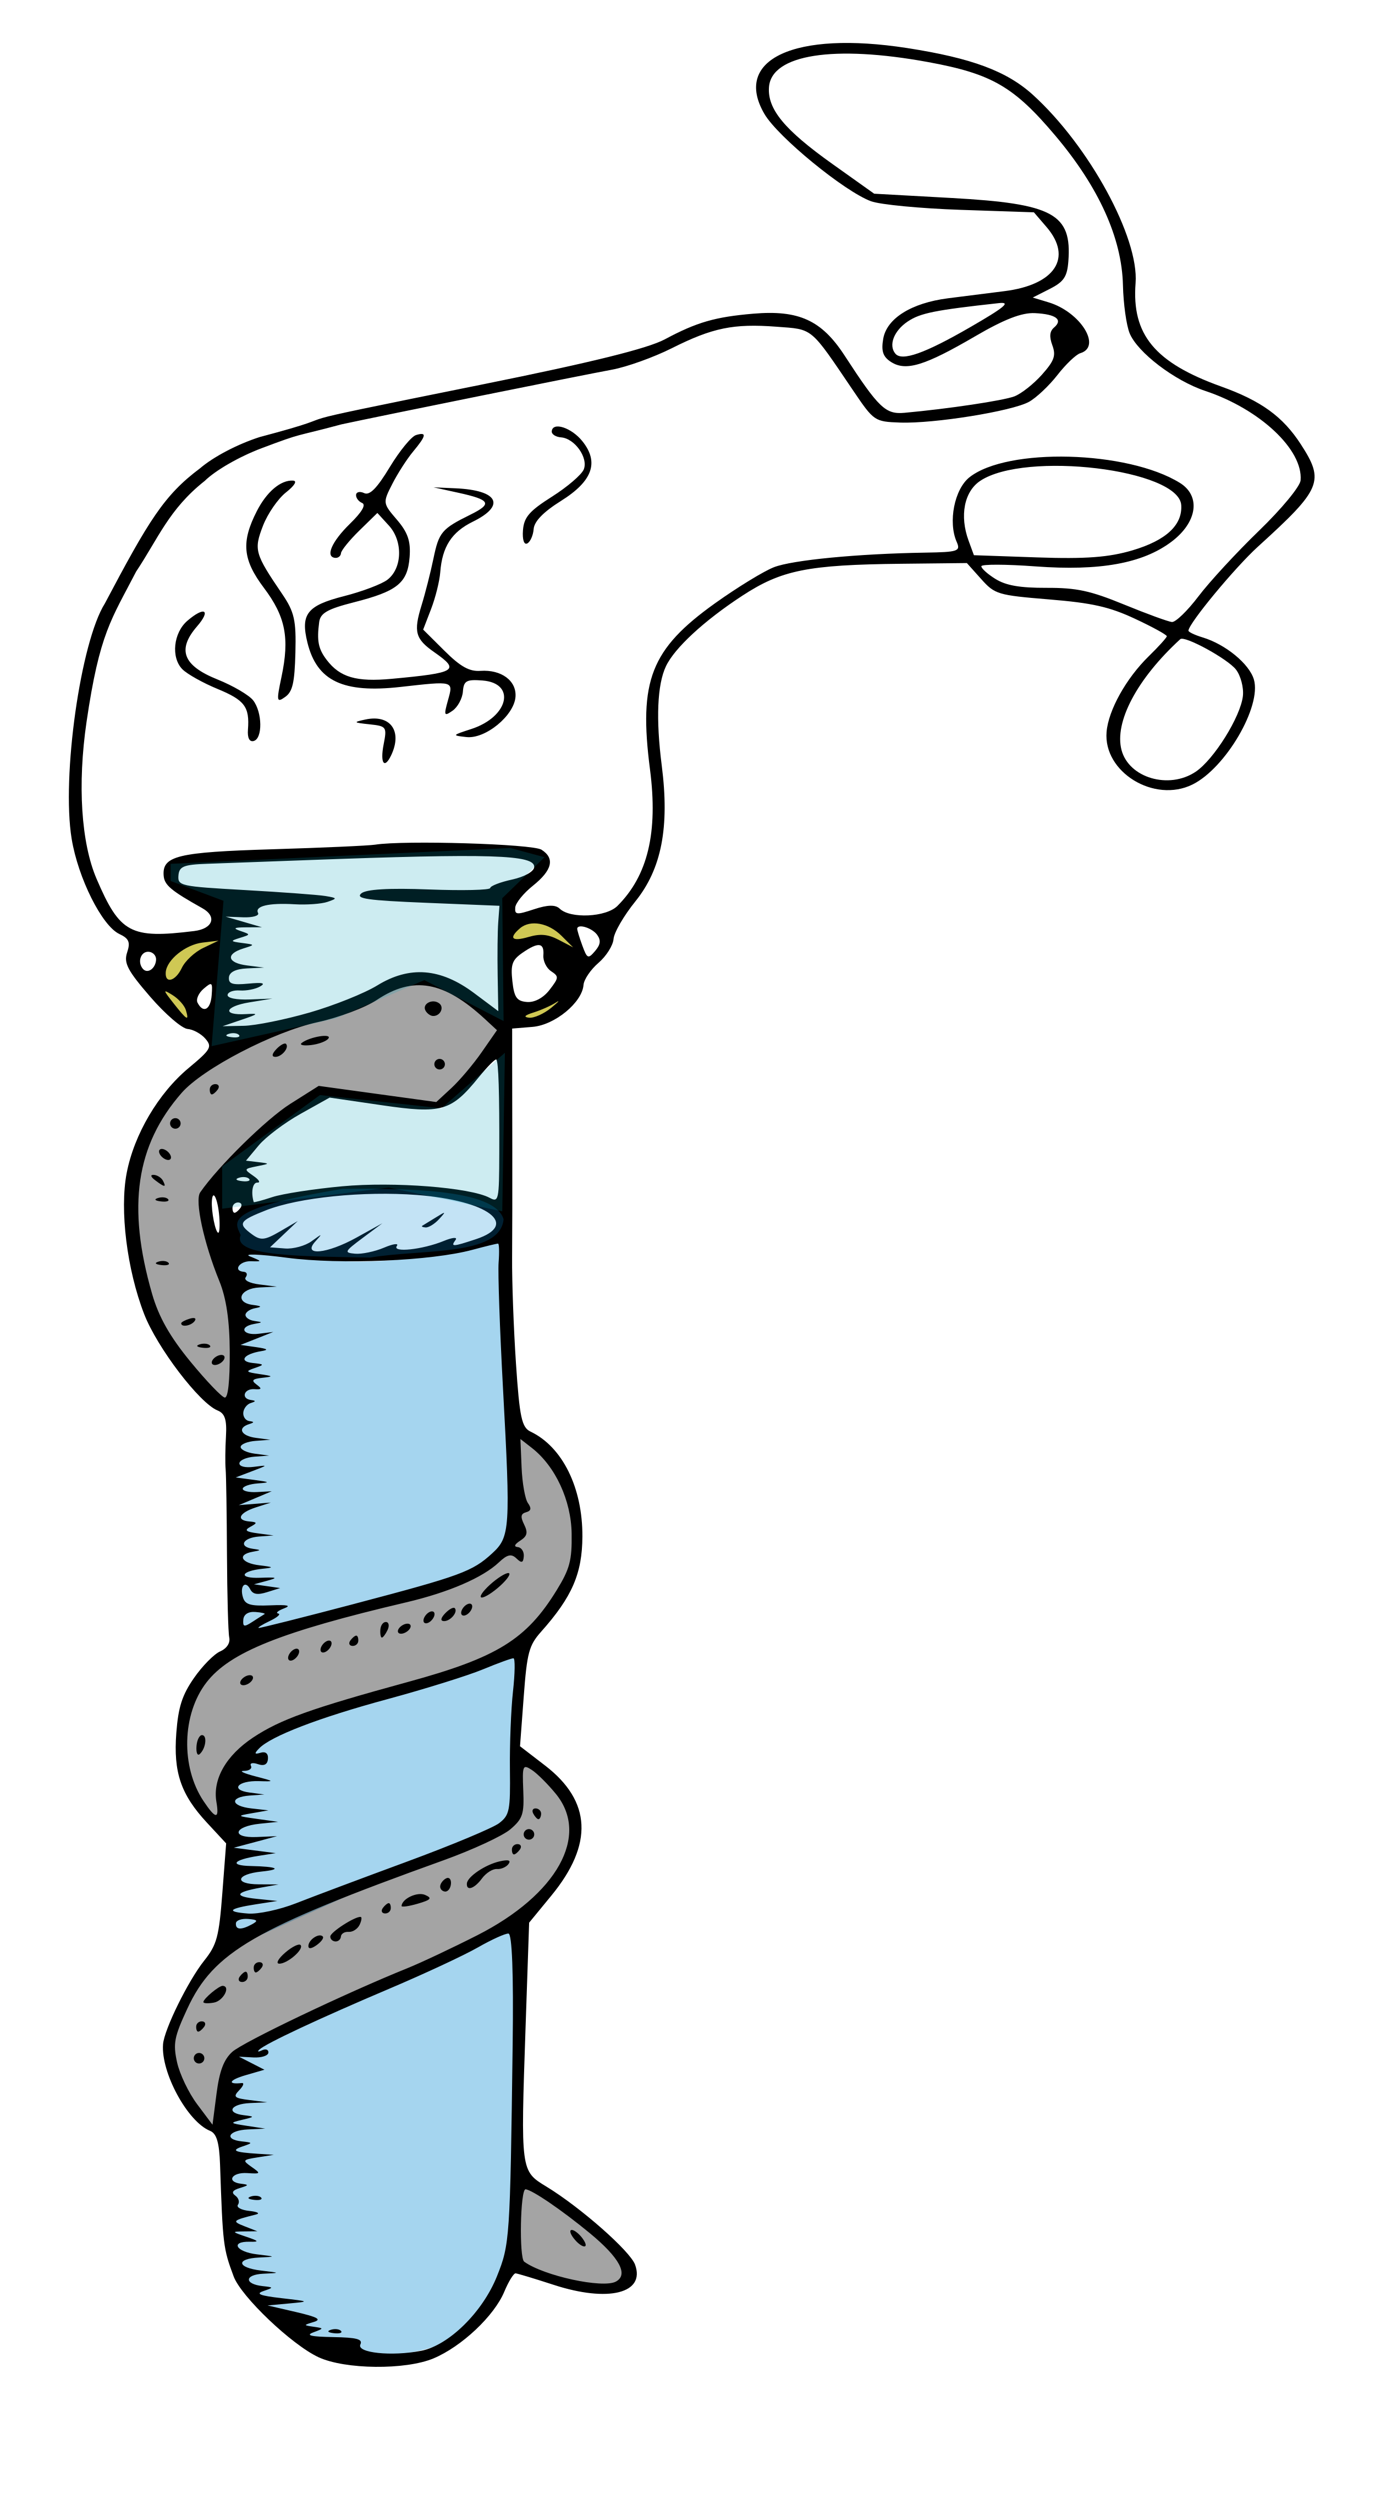 <?xml version="1.0" encoding="UTF-8" standalone="no"?>
<!-- Created with Inkscape (http://www.inkscape.org/) -->

<svg
   xmlns:dc="http://purl.org/dc/elements/1.1/"
   xmlns:cc="http://creativecommons.org/ns#"
   xmlns:rdf="http://www.w3.org/1999/02/22-rdf-syntax-ns#"
   xmlns:svg="http://www.w3.org/2000/svg"
   xmlns="http://www.w3.org/2000/svg"
   xmlns:sodipodi="http://sodipodi.sourceforge.net/DTD/sodipodi-0.dtd"
   xmlns:inkscape="http://www.inkscape.org/namespaces/inkscape"
   id="svg22662"
   version="1.1"
   inkscape:version="0.48.4 r9939"
   width="275"
   height="500"
   sodipodi:docname="Antitoxin.svg">
  <defs
     id="defs22666">
    <filter
       id="filter23344"
       y="-0.25"
       height="1.5"
       inkscape:menu-tooltip="Darkens the edge with an inner blur and adds a flexible glow"
       inkscape:menu="Shadows and Glows"
       inkscape:label="Dark and Glow"
       color-interpolation-filters="sRGB"
       x="-0.29"
       width="1.68">
      <feGaussianBlur
         id="feGaussianBlur23346"
         stdDeviation="5"
         result="result6" />
      <feComposite
         id="feComposite23348"
         in2="result6"
         result="result8"
         in="SourceGraphic"
         operator="atop" />
      <feComposite
         id="feComposite23350"
         in2="SourceAlpha"
         result="result9"
         operator="over"
         in="result8" />
      <feColorMatrix
         id="feColorMatrix23352"
         values="1 0 0 0 0 0 1 0 0 0 0 0 1 0 0 0 0 0 1 0 "
         result="result10" />
      <feBlend
         id="feBlend23354"
         in2="result6"
         in="result10"
         mode="normal" />
    </filter>
    <filter
       id="filter23356"
       y="-0.25"
       height="1.5"
       inkscape:menu-tooltip="Darkens the edge with an inner blur and adds a flexible glow"
       inkscape:menu="Shadows and Glows"
       inkscape:label="Dark and Glow"
       color-interpolation-filters="sRGB"
       x="-0.46"
       width="1.77">
      <feGaussianBlur
         id="feGaussianBlur23358"
         stdDeviation="5"
         result="result6" />
      <feComposite
         id="feComposite23360"
         in2="result6"
         result="result8"
         in="SourceGraphic"
         operator="atop" />
      <feComposite
         id="feComposite23362"
         in2="SourceAlpha"
         result="result9"
         operator="over"
         in="result8" />
      <feColorMatrix
         id="feColorMatrix23364"
         values="1 0 0 0 0 0 1 0 0 0 0 0 1 0 0 0 0 0 1 0 "
         result="result10" />
      <feBlend
         id="feBlend23366"
         in2="result6"
         in="result10"
         mode="normal" />
    </filter>
    <filter
       id="filter23368"
       y="-0.26"
       height="1.51"
       inkscape:menu-tooltip="Darkens the edge with an inner blur and adds a flexible glow"
       inkscape:menu="Shadows and Glows"
       inkscape:label="Dark and Glow"
       color-interpolation-filters="sRGB"
       width="2.07"
       x="-0.49">
      <feGaussianBlur
         id="feGaussianBlur23370"
         stdDeviation="17.439"
         result="result6" />
      <feComposite
         id="feComposite23372"
         in2="result6"
         result="result8"
         in="SourceGraphic"
         operator="atop" />
      <feComposite
         id="feComposite23374"
         in2="SourceAlpha"
         result="result9"
         operator="over"
         in="result8" />
      <feColorMatrix
         id="feColorMatrix23376"
         values="1 0 0 0 0 0 1 0 0 0 0 0 1 0 0 0 0 0 1 0 "
         result="result10" />
      <feBlend
         id="feBlend23378"
         in2="result6"
         in="result10"
         mode="normal" />
    </filter>
  </defs>
  <sodipodi:namedview
     pagecolor="#ffffff"
     bordercolor="#666666"
     borderopacity="1"
     objecttolerance="10"
     gridtolerance="10"
     guidetolerance="10"
     inkscape:pageopacity="0"
     inkscape:pageshadow="2"
     inkscape:window-width="1199"
     inkscape:window-height="724"
     id="namedview22664"
     showgrid="false"
     inkscape:zoom="0.7071068"
     inkscape:cx="67.963203"
     inkscape:cy="264.05393"
     inkscape:window-x="1"
     inkscape:window-y="22"
     inkscape:window-maximized="0"
     inkscape:current-layer="svg22662"
     showguides="true"
     inkscape:guide-bbox="true" />
  <path
     style="fill:#b9af05;fill-opacity:0.683;stroke:none"
     d="m 32.278,193.358 6.078,-5.549 5.813,-0.793 0,4.756 -6.606,2.907 1.057,5.549 1.057,5.285 -4.492,-2.114 -3.964,-4.228 z"
     id="path23388"
     inkscape:connector-curvature="0" />
  <path
     style="fill:#b9af05;fill-opacity:0.683;stroke:none"
     d="m 103.361,202.871 9.513,-5.021 -0.529,4.492 -6.606,2.378 z"
     id="path23386"
     inkscape:connector-curvature="0" />
  <path
     style="fill:#b9af05;fill-opacity:0.683;stroke:none"
     d="m 101.776,189.394 0,-4.492 9.513,-2.643 4.492,6.342 -1.321,3.435 -6.342,-3.171 z"
     id="path23384"
     inkscape:connector-curvature="0" />
  <path
     style="fill:#038ad2;fill-opacity:0.356;stroke:none;filter:url(#filter23344)"
     d="m 52,346.75 c 16.905,-6.565 49.455,-11.326 50.25,-19.75 4.167,-19.417 0,-38.833 0,-58.25 -17.583,7.674 -35.167,6.961 -52.75,2 z"
     id="path23194"
     inkscape:connector-curvature="0"
     sodipodi:nodetypes="ccccc"
     transform="matrix(1.057,0,0,1.057,-6.831,-37.86)" />
  <path
     style="fill:#038ad2;fill-opacity:0.356;stroke:none;filter:url(#filter23356)"
     d="m 49,405 1,-35.25 c 11.656,-12.786 36.718,-14.402 55.5,-21.25 l -1.75,31.75 z"
     id="path23192"
     inkscape:connector-curvature="0"
     sodipodi:nodetypes="ccccc"
     transform="matrix(1.057,0,0,1.057,-6.831,-37.86)" />
  <path
     style="fill:#038ad2;fill-opacity:0.356;stroke:none;filter:url(#filter23368)"
     d="m 48.75,431 2,-6.75 53,-24.5 1.5,15.5 -1.5,46.5 c -4.921,7.836 -2.301,18.027 -26,20 -9.046,-3.161 -17.837,0.086 -27.5,-18.5 z"
     id="path23190"
     inkscape:connector-curvature="0"
     sodipodi:nodetypes="cccccccc"
     transform="matrix(1.057,0,0,1.057,-6.831,-37.86)" />
  <path
     style="fill:#000000"
     d="m 63.708,471.399 c -5.346,-2.481 -15.475,-12.123 -16.978,-16.162 -2.087,-5.609 -2.17,-6.289 -2.718,-22.323 -0.152,-4.447 -0.685,-6.255 -2.001,-6.787 -4.498,-1.817 -9.838,-11.648 -9.403,-17.313 0.227,-2.954 5.014,-12.689 8.219,-16.71 2.555,-3.207 2.967,-4.74 3.642,-13.539 l 0.761,-9.923 -3.851,-4.153 c -5.213,-5.622 -6.721,-10.053 -6.114,-17.966 0.396,-5.159 1.164,-7.547 3.523,-10.946 1.659,-2.391 4.013,-4.786 5.23,-5.322 1.343,-0.592 2.062,-1.689 1.829,-2.795 -0.211,-1.001 -0.416,-8.501 -0.455,-16.667 -0.039,-8.166 -0.159,-15.808 -0.266,-16.982 -0.107,-1.174 -0.078,-4.122 0.065,-6.549 0.197,-3.35 -0.206,-4.602 -1.672,-5.194 -3.626,-1.464 -12.105,-12.597 -14.692,-19.289 -3.44,-8.899 -4.913,-20.782 -3.493,-28.182 1.483,-7.727 6.341,-15.972 12.372,-20.996 4.474,-3.727 4.772,-4.248 3.37,-5.882 -0.846,-0.986 -2.452,-1.864 -3.57,-1.949 -1.118,-0.086 -4.484,-2.992 -7.481,-6.459 -4.525,-5.234 -5.304,-6.735 -4.597,-8.85 0.681,-2.037 0.367,-2.776 -1.568,-3.686 -3.468,-1.632 -8.246,-11.18 -9.534,-19.051 -2.028,-12.4 1.794,-39.355 6.644,-47.041 8.765,-16.572 11.822,-21.641 19.045,-27.036 2.686,-2.303 7.457,-4.804 11.907,-6.241 21.991,-5.813 -3.432,-0.849 44.845,-10.585 21.606,-4.361 32.759,-7.122 36.201,-8.964 6.378,-3.413 10.03,-4.472 17.662,-5.123 9.136,-0.78 13.684,1.299 18.278,8.356 6.854,10.529 8.194,11.809 11.996,11.463 8.759,-0.798 19.724,-2.438 21.969,-3.286 1.361,-0.514 3.833,-2.459 5.494,-4.321 2.488,-2.791 2.858,-3.824 2.105,-5.88 -0.646,-1.765 -0.546,-2.81 0.342,-3.571 1.838,-1.576 0.373,-2.672 -3.84,-2.875 -2.629,-0.127 -6.103,1.221 -11.96,4.639 -10.072,5.879 -13.831,7.028 -16.795,5.137 -1.628,-1.039 -2.011,-2.176 -1.572,-4.67 0.714,-4.057 5.624,-7.127 12.911,-8.07 2.776,-0.359 7.859,-1.002 11.297,-1.428 10.14,-1.257 13.723,-6.68 8.464,-12.813 L 206.779,42.459 192.134,41.964 C 184.079,41.691 176.005,40.917 174.193,40.243 168.861,38.262 155.573,27.38 152.893,22.8 146.49,11.858 158.908,6.117 181.426,9.609 c 12.939,2.007 19.952,4.621 25.192,9.39 11.223,10.215 21.196,28.514 20.498,37.612 -0.792,10.327 3.84,15.917 17.152,20.695 7.973,2.862 12.312,6.012 15.893,11.537 4.792,7.393 4.151,8.926 -8.543,20.448 -4.608,4.183 -13.814,15.296 -13.931,16.818 -0.021,0.272 1.263,0.886 2.853,1.365 4.56,1.375 9.314,5.279 10.237,8.408 1.583,5.369 -5.661,17.749 -12.294,21.011 -7.646,3.76 -17.84,-2.486 -17.168,-10.519 0.364,-4.346 3.91,-10.715 8.418,-15.119 1.974,-1.928 3.606,-3.735 3.628,-4.016 0.021,-0.281 -2.839,-1.853 -6.358,-3.495 -5.13,-2.394 -8.526,-3.16 -17.153,-3.87 -10.315,-0.848 -10.874,-1.015 -13.617,-4.08 l -2.861,-3.195 -13.113,0.144 c -18.755,0.206 -23.942,1.251 -31.831,6.412 -7.622,4.986 -13.53,10.45 -15.248,14.101 -1.733,3.682 -2.02,10.548 -0.831,19.836 1.583,12.362 -0.036,20.684 -5.289,27.184 -2.295,2.84 -4.254,6.217 -4.352,7.506 -0.099,1.288 -1.456,3.437 -3.016,4.775 -1.56,1.338 -2.905,3.323 -2.989,4.412 -0.269,3.512 -5.75,8.021 -10.192,8.386 l -4.08,0.335 -3.5e-4,5.444 c -2.1e-4,2.994 0.013,11.408 0.029,18.698 0.016,7.289 -9.6e-4,17.068 -0.04,21.729 -0.038,4.662 0.31,14.162 0.775,21.113 0.72,10.772 1.151,12.783 2.918,13.623 6.368,3.027 10.417,11.224 10.367,20.987 -0.038,7.406 -2.058,12.06 -8.261,19.03 -2.427,2.727 -2.816,4.181 -3.474,12.985 l -0.741,9.914 5.016,3.859 c 9.273,7.133 9.687,15.741 1.25,26.013 l -4.442,5.409 -0.719,21.069 c -0.978,28.631 -0.985,28.576 4.151,31.7 6.805,4.14 16.753,12.892 17.751,15.616 2.104,5.746 -5.343,7.601 -16.258,4.049 -3.808,-1.239 -7.243,-2.276 -7.633,-2.305 -0.39,-0.029 -1.409,1.627 -2.265,3.678 -2.021,4.843 -8.527,10.97 -14.156,13.331 -5.604,2.351 -17.685,2.229 -22.988,-0.232 z m 20.527,-1.284 c 5.533,-1.089 12.284,-7.729 15.16,-14.912 2.559,-6.388 2.625,-7.372 3.139,-46.473 0.185,-14.048 -0.118,-22.005 -0.84,-22.057 -0.621,-0.045 -3.374,1.203 -6.118,2.773 -2.744,1.57 -10.66,5.261 -17.591,8.201 -14.073,5.971 -24.825,11.005 -26.117,12.228 -0.47,0.445 -0.236,0.514 0.52,0.152 0.757,-0.361 1.337,-0.155 1.29,0.459 -0.047,0.614 -1.392,1.046 -2.989,0.961 l -2.903,-0.155 2.55,1.306 2.55,1.306 -3.795,1.101 c -3.276,0.95 -3.721,1.896 -0.735,1.562 0.541,-0.06 0.314,0.581 -0.504,1.426 -1.293,1.335 -1.024,1.594 2.054,1.977 l 3.541,0.441 -3.458,0.162 c -3.918,0.184 -4.845,1.987 -1.246,2.424 2.267,0.275 2.254,0.313 -0.336,0.929 -2.525,0.6 -2.462,0.678 0.968,1.198 l 3.668,0.557 -3.458,0.162 c -3.913,0.184 -4.857,2.002 -1.244,2.393 2.257,0.244 2.266,0.29 0.188,1 -2.408,0.823 -1.675,1.177 3.067,1.479 l 3.165,0.202 -3.219,0.51 c -3.045,0.483 -3.11,0.587 -1.208,1.924 1.889,1.327 1.835,1.402 -0.889,1.223 -3.13,-0.205 -4.267,1.776 -1.224,2.133 1.603,0.188 1.57,0.298 -0.26,0.857 -1.465,0.448 -1.735,0.907 -0.894,1.52 0.663,0.483 0.898,1.299 0.523,1.813 -0.375,0.514 0.648,1.074 2.272,1.245 1.625,0.171 2.224,0.493 1.333,0.716 -4.717,1.181 -4.873,1.341 -2.3,2.346 l 2.573,1.006 -2.652,0.028 c -2.514,0.026 -2.491,0.082 0.448,1.075 2.506,0.846 2.644,1.036 0.719,0.99 -3.984,-0.096 -2.814,2.018 1.397,2.522 3.878,0.464 3.886,0.474 0.481,0.634 -4.736,0.222 -4.507,2.029 0.33,2.608 3.907,0.468 3.91,0.473 0.461,0.634 -3.774,0.176 -3.856,2.069 -0.107,2.478 2.221,0.242 2.225,0.278 0.126,0.995 -1.615,0.552 -0.684,0.917 3.602,1.412 5.699,0.659 5.72,0.674 1.509,1.063 l -4.271,0.395 5.701,1.323 c 4.295,0.997 5.173,1.484 3.559,1.976 -2.12,0.646 -2.121,0.656 -0.046,0.963 2.096,0.31 2.096,0.31 -0.087,1.134 -1.563,0.59 -0.44,0.855 3.951,0.932 4.786,0.085 5.992,0.409 5.486,1.475 -0.8,1.686 6.281,2.423 12.16,1.266 z m -18.043,-4.206 c 0.784,-0.246 1.69,-0.139 2.014,0.238 0.323,0.377 -0.318,0.578 -1.426,0.447 -1.224,-0.145 -1.454,-0.414 -0.588,-0.686 z M 50.216,439.242 c 0.784,-0.246 1.69,-0.139 2.014,0.238 0.323,0.377 -0.318,0.578 -1.426,0.447 -1.224,-0.145 -1.454,-0.414 -0.588,-0.686 z m 72.948,17.036 c 2.586,-1.374 0.763,-4.767 -5.207,-9.695 -5.544,-4.575 -11.538,-8.668 -12.841,-8.767 -1.055,-0.081 -1.32,13.715 -0.278,14.475 3.871,2.823 15.68,5.393 18.326,3.987 z m -8.494,-8.759 c -0.682,-0.905 -0.806,-1.612 -0.274,-1.571 0.532,0.041 1.502,0.831 2.157,1.756 1.534,2.166 -0.241,1.992 -1.883,-0.185 z M 46.445,410.338 c 2.114,-1.93 22.641,-11.737 35.032,-16.736 2.708,-1.092 8.993,-4.055 13.969,-6.583 15.968,-8.115 22.541,-19.922 15.737,-28.266 -1.599,-1.961 -3.772,-4.123 -4.829,-4.805 -1.804,-1.164 -1.909,-0.911 -1.701,4.117 0.196,4.731 -0.105,5.637 -2.571,7.752 -1.536,1.317 -7.567,4.113 -13.403,6.212 -37.872,13.626 -45.941,18.299 -51.21,29.654 -2.633,5.675 -2.88,6.96 -2.061,10.72 0.512,2.35 2.318,6.124 4.013,8.388 l 3.082,4.115 0.803,-6.217 c 0.582,-4.509 1.444,-6.803 3.14,-8.351 z m -7.687,1.187 c 0.044,-0.58 0.555,-1.018 1.135,-0.973 0.58,0.044 1.018,0.555 0.973,1.135 -0.044,0.58 -0.555,1.018 -1.135,0.973 -0.58,-0.044 -1.018,-0.555 -0.973,-1.135 z m 0.485,-6.323 c 0.044,-0.58 0.583,-1.015 1.197,-0.968 0.614,0.047 0.787,0.537 0.384,1.09 -0.403,0.552 -0.941,0.988 -1.197,0.968 -0.256,-0.02 -0.428,-0.51 -0.384,-1.09 z m 1.431,-4.836 c 0.054,-0.708 3.155,-3.293 3.883,-3.238 1.626,0.125 0.1,3.013 -1.771,3.352 -1.183,0.214 -2.133,0.163 -2.111,-0.114 z m 7.282,-5.097 c 0.403,-0.552 0.941,-0.988 1.197,-0.968 0.256,0.02 0.428,0.51 0.384,1.09 -0.044,0.58 -0.583,1.015 -1.197,0.968 -0.614,-0.047 -0.787,-0.537 -0.384,-1.09 z m 2.796,-1.906 c 0.044,-0.58 0.583,-1.015 1.197,-0.968 0.614,0.047 0.787,0.537 0.384,1.09 -0.403,0.552 -0.941,0.988 -1.197,0.968 -0.256,-0.02 -0.428,-0.51 -0.384,-1.09 z m 6.318,-2.902 c 1.37,-1.174 2.742,-1.842 3.05,-1.482 0.728,0.849 -2.751,3.832 -4.327,3.711 -0.667,-0.051 -0.092,-1.054 1.277,-2.228 z m 4.61,-1.368 c 0.098,-1.274 2.211,-2.605 2.886,-1.818 0.245,0.286 -0.324,1.064 -1.263,1.729 -1.065,0.754 -1.676,0.788 -1.623,0.089 z m 4.383,-1.855 c 0.067,-0.876 4.902,-3.986 6.059,-3.898 0.292,0.022 0.203,0.731 -0.197,1.575 -0.4,0.844 -1.389,1.484 -2.196,1.422 -0.807,-0.062 -1.504,0.362 -1.549,0.941 -0.044,0.58 -0.555,1.018 -1.135,0.973 -0.58,-0.044 -1.022,-0.501 -0.982,-1.014 z m 10.506,-5.677 c 0.403,-0.552 0.941,-0.988 1.197,-0.968 0.256,0.02 0.428,0.51 0.384,1.09 -0.044,0.58 -0.583,1.015 -1.197,0.968 -0.614,-0.047 -0.787,-0.537 -0.384,-1.09 z m 3.742,-0.411 c 0.113,-1.467 3.158,-2.884 4.723,-2.196 1.456,0.64 1.175,0.971 -1.482,1.748 -1.804,0.527 -3.262,0.729 -3.24,0.448 z m 7.724,-3.948 c 0.042,-0.545 0.573,-1.248 1.18,-1.562 0.607,-0.314 1.047,0.169 0.978,1.073 -0.069,0.904 -0.6,1.607 -1.18,1.562 -0.58,-0.044 -1.02,-0.527 -0.978,-1.073 z m 5.343,-0.549 c 0.104,-1.359 3.699,-3.778 6.567,-4.419 1.756,-0.393 2.307,-0.223 1.751,0.539 -0.446,0.611 -1.49,1.059 -2.32,0.996 -0.83,-0.064 -2.175,0.787 -2.988,1.891 -1.512,2.054 -3.133,2.588 -3.01,0.993 z m 9.01,-6.894 c 0.044,-0.58 0.583,-1.015 1.197,-0.968 0.614,0.047 0.787,0.537 0.384,1.09 -0.403,0.552 -0.941,0.988 -1.197,0.968 -0.256,-0.02 -0.428,-0.51 -0.384,-1.09 z m 2.35,-3 c 0.044,-0.58 0.555,-1.018 1.135,-0.973 0.58,0.044 1.018,0.555 0.973,1.135 -0.044,0.58 -0.555,1.018 -1.135,0.973 -0.58,-0.044 -1.018,-0.555 -0.973,-1.135 z m 1.904,-4.094 c -0.314,-0.607 -0.068,-1.065 0.546,-1.018 0.614,0.047 1.08,0.56 1.035,1.139 -0.044,0.58 -0.29,1.038 -0.546,1.018 -0.256,-0.02 -0.721,-0.532 -1.035,-1.139 z m -56.297,22.185 c 1.342,-0.728 1.206,-0.938 -0.711,-1.098 -1.304,-0.108 -2.406,0.276 -2.451,0.856 -0.101,1.32 1.017,1.406 3.162,0.242 z m 8.872,-4.237 c 3.269,-1.288 13.239,-5.029 22.156,-8.314 8.917,-3.285 17.228,-6.755 18.468,-7.712 2.063,-1.591 2.246,-2.51 2.144,-10.759 -0.061,-4.961 0.215,-11.976 0.614,-15.589 0.399,-3.614 0.442,-6.592 0.095,-6.618 -0.347,-0.026 -3.098,0.973 -6.114,2.222 -3.016,1.248 -11.604,3.927 -19.084,5.951 -13.7,3.708 -23.291,7.39 -25.681,9.859 -1.004,1.037 -0.935,1.23 0.306,0.86 1.003,-0.299 1.551,0.158 1.469,1.226 -0.087,1.133 -0.765,1.484 -2.025,1.049 -1.042,-0.36 -1.662,-0.204 -1.378,0.347 0.285,0.551 -0.346,1.002 -1.401,1.004 -1.055,0.002 -0.047,0.488 2.24,1.081 3.924,1.017 3.968,1.072 0.783,0.97 -4.283,-0.138 -5.859,1.766 -1.891,2.284 l 2.948,0.385 -2.932,0.217 c -4.058,0.3 -3.825,2.1 0.333,2.572 l 3.416,0.387 -3.223,0.562 c -3.16,0.551 -3.141,0.574 0.972,1.149 l 4.195,0.587 -3.655,0.375 c -5.274,0.541 -5.823,2.885 -0.623,2.662 l 4.059,-0.174 -4.329,1.157 -4.329,1.157 4.199,0.542 4.199,0.542 -3.542,0.557 c -5.009,0.788 -5.813,1.924 -1.426,2.017 5.313,0.112 6.38,0.668 2.12,1.106 -5.112,0.525 -5.554,2.529 -0.563,2.557 l 3.992,0.022 -3.547,0.63 c -5.196,0.923 -5.507,1.771 -0.826,2.251 l 4.12,0.422 -4.228,0.655 c -5.574,0.863 -6.15,1.517 -1.641,1.862 2.017,0.155 6.342,-0.772 9.611,-2.06 z M 43.282,360.35 c -0.778,-4.552 1.934,-9.298 7.376,-12.904 5.412,-3.587 11.524,-5.777 30.971,-11.099 17.803,-4.872 23.625,-8.465 29.699,-18.327 2.625,-4.263 3.076,-5.959 3.002,-11.306 -0.092,-6.664 -3.255,-13.487 -7.949,-17.15 l -2.299,-1.794 0.235,5.678 c 0.129,3.123 0.698,6.332 1.264,7.131 0.749,1.058 0.648,1.56 -0.37,1.843 -1.063,0.296 -1.156,0.885 -0.385,2.454 0.795,1.617 0.626,2.315 -0.777,3.223 -1.171,0.758 -1.336,1.206 -0.477,1.294 0.723,0.074 1.256,0.904 1.184,1.844 -0.101,1.315 -0.439,1.412 -1.462,0.422 -1.017,-0.985 -1.842,-0.803 -3.503,0.771 -3.234,3.066 -10.043,6.005 -18.533,8.001 -25.111,5.903 -35.288,9.982 -39.962,16.017 -4.909,6.338 -5.169,16.897 -0.584,23.746 2.436,3.638 3.172,3.683 2.569,0.157 z m -3.983,-11.153 c 0.096,-1.256 0.607,-2.25 1.136,-2.21 1.071,0.082 0.705,2.765 -0.522,3.816 -0.434,0.372 -0.711,-0.351 -0.614,-1.607 z m 8.969,-13.27 c 0.403,-0.552 1.206,-0.968 1.786,-0.923 0.58,0.044 0.724,0.533 0.322,1.085 -0.403,0.552 -1.206,0.968 -1.786,0.923 -0.58,-0.044 -0.724,-0.533 -0.322,-1.085 z m 9.353,-4.458 c 0.044,-0.58 0.578,-1.311 1.185,-1.624 0.607,-0.314 1.067,-0.096 1.023,0.483 -0.044,0.58 -0.578,1.311 -1.185,1.624 -0.607,0.314 -1.067,0.096 -1.023,-0.483 z m 6.485,-1.623 c 0.044,-0.58 0.578,-1.311 1.185,-1.624 0.607,-0.314 1.067,-0.096 1.023,0.483 -0.044,0.58 -0.578,1.311 -1.185,1.624 -0.607,0.314 -1.067,0.096 -1.023,-0.483 z m 5.968,-1.788 c 0.403,-0.552 0.941,-0.988 1.197,-0.968 0.256,0.02 0.428,0.51 0.384,1.09 -0.044,0.58 -0.583,1.015 -1.197,0.968 -0.614,-0.047 -0.787,-0.537 -0.384,-1.09 z m 5.999,-2.19 c 0.067,-0.869 0.581,-1.546 1.142,-1.503 0.561,0.043 0.693,0.769 0.293,1.613 -0.4,0.844 -0.914,1.52 -1.142,1.503 -0.228,-0.017 -0.36,-0.743 -0.293,-1.613 z m 3.729,-0.244 c 0.403,-0.552 1.206,-0.968 1.786,-0.923 0.58,0.044 0.724,0.533 0.322,1.085 -0.403,0.552 -1.206,0.968 -1.786,0.923 -0.58,-0.044 -0.724,-0.533 -0.322,-1.085 z m 4.895,-1.62 c 0.044,-0.58 0.578,-1.311 1.185,-1.624 0.607,-0.314 1.067,-0.096 1.023,0.483 -0.044,0.58 -0.578,1.311 -1.185,1.624 -0.607,0.314 -1.067,0.096 -1.023,-0.483 z m 4.369,-1.406 c 0.801,-0.827 1.657,-1.27 1.902,-0.985 0.675,0.787 -0.964,2.672 -2.237,2.575 -0.699,-0.054 -0.573,-0.652 0.336,-1.59 z m 3.169,-0.136 c 0.044,-0.58 0.578,-1.311 1.185,-1.624 0.607,-0.314 1.067,-0.096 1.023,0.483 -0.044,0.58 -0.578,1.311 -1.185,1.624 -0.607,0.314 -1.067,0.096 -1.023,-0.483 z m 5.724,-5.517 c 1.473,-1.345 3.152,-2.409 3.731,-2.364 0.58,0.044 -0.151,1.181 -1.623,2.526 -1.473,1.345 -3.152,2.409 -3.731,2.364 -0.58,-0.044 0.151,-1.181 1.623,-2.526 z m -45.062,5.855 c 0.254,-0.145 -0.566,-0.343 -1.821,-0.44 -1.404,-0.108 -2.334,0.484 -2.415,1.535 -0.112,1.464 0.15,1.527 1.821,0.44 1.074,-0.699 2.161,-1.389 2.415,-1.535 z m 18.072,-2.086 c 21.184,-5.583 23.507,-6.435 27.474,-10.077 3.575,-3.282 3.683,-4.928 2.162,-32.916 -0.643,-11.823 -1.039,-23.183 -0.881,-25.245 0.158,-2.062 0.11,-3.763 -0.107,-3.78 -0.217,-0.017 -2.521,0.541 -5.119,1.24 -8.286,2.228 -26.345,3.001 -37.105,1.589 -5.576,-0.732 -8.838,-0.85 -7.4,-0.268 2.465,0.997 2.473,1.037 0.191,0.963 -2.308,-0.074 -3.667,1.945 -1.425,2.117 0.614,0.047 0.787,0.537 0.384,1.09 -0.425,0.582 0.727,1.187 2.742,1.44 l 3.474,0.436 -3.458,0.162 c -3.961,0.186 -5.037,3.017 -1.328,3.495 1.777,0.229 1.896,0.388 0.481,0.645 -1.035,0.187 -1.915,0.78 -1.956,1.317 -0.041,0.537 0.751,1.095 1.76,1.24 1.748,0.251 1.745,0.28 -0.046,0.604 -3.105,0.562 -2.271,2.364 0.909,1.964 l 2.944,-0.37 -3.28,1.298 -3.28,1.298 3.146,0.45 c 2.279,0.326 2.554,0.546 0.999,0.796 -3.494,0.562 -4.584,2.064 -1.719,2.367 2.38,0.251 2.411,0.329 0.399,1.016 -1.901,0.65 -1.778,0.803 0.968,1.204 2.787,0.408 2.851,0.492 0.566,0.744 -1.996,0.22 -2.259,0.523 -1.163,1.34 1.146,0.855 1.064,1.032 -0.43,0.931 -2.081,-0.141 -2.73,1.881 -0.696,2.167 1.049,0.147 1.039,0.27 -0.047,0.615 -0.747,0.237 -1.41,1.102 -1.473,1.924 -0.063,0.821 0.475,1.576 1.196,1.677 1.049,0.147 1.039,0.27 -0.047,0.615 -2.397,0.76 -1.597,2.351 1.38,2.743 l 2.886,0.38 -2.932,0.217 c -1.613,0.119 -2.966,0.66 -3.007,1.201 -0.042,0.541 1.223,1.155 2.811,1.364 l 2.886,0.38 -2.932,0.217 c -1.613,0.119 -2.97,0.711 -3.016,1.315 -0.049,0.64 1.143,0.942 2.86,0.723 2.941,-0.375 2.941,-0.374 -0.332,0.872 l -3.276,1.248 3.673,0.488 c 3.225,0.429 3.316,0.515 0.741,0.705 -1.613,0.119 -2.961,0.594 -2.996,1.055 -0.035,0.461 1.253,0.764 2.864,0.675 l 2.928,-0.163 -3.287,1.388 -3.287,1.388 3.2,-0.258 3.2,-0.258 -2.989,0.964 c -3.374,1.088 -4.051,2.585 -1.277,2.822 1.575,0.135 1.602,0.289 0.184,1.058 -1.289,0.699 -0.956,0.993 1.489,1.317 l 3.148,0.417 -2.932,0.217 c -3.236,0.239 -4.15,2.031 -1.248,2.448 1.748,0.251 1.745,0.28 -0.046,0.604 -3.128,0.566 -2.257,2.267 1.383,2.7 2.863,0.341 2.983,0.45 0.743,0.677 -4.557,0.462 -5.042,1.987 -0.578,1.818 3.359,-0.127 3.639,-0.016 1.455,0.574 l -2.706,0.732 2.622,0.374 2.622,0.374 -2.63,0.824 c -1.894,0.593 -2.831,0.437 -3.345,-0.558 -0.986,-1.908 -2.15,-0.673 -1.48,1.571 0.442,1.481 1.483,1.79 5.466,1.623 3.507,-0.147 4.293,0.031 2.737,0.62 -1.201,0.455 -1.713,0.913 -1.138,1.019 0.575,0.106 -0.192,0.779 -1.705,1.496 -1.513,0.717 -2.501,1.34 -2.197,1.384 0.304,0.044 8.956,-2.134 19.225,-4.84 z M 45.951,270.381 c -0.028,-6.277 -0.689,-10.776 -2.09,-14.207 -3.105,-7.607 -4.939,-16.095 -3.828,-17.71 3.563,-5.178 13.242,-14.691 18.025,-17.715 l 5.68,-3.591 11.758,1.615 11.758,1.615 3.015,-2.786 c 1.658,-1.532 4.39,-4.765 6.071,-7.185 l 3.056,-4.399 -2.391,-2.212 c -8.236,-7.618 -14.344,-8.7 -21.649,-3.836 -2.283,1.52 -7.593,3.517 -11.799,4.436 -8.85,1.935 -22.943,9.257 -27.224,14.144 -9.152,10.447 -10.958,22.73 -5.912,40.208 1.336,4.628 3.556,8.545 7.692,13.576 3.198,3.889 6.279,7.107 6.846,7.151 0.651,0.05 1.017,-3.314 0.991,-9.107 z m -3.372,1.503 c 0.403,-0.552 1.206,-0.968 1.786,-0.923 0.58,0.044 0.724,0.533 0.322,1.085 -0.403,0.552 -1.206,0.968 -1.786,0.923 -0.58,-0.044 -0.724,-0.533 -0.322,-1.085 z m -2.615,-3.045 c 0.784,-0.246 1.69,-0.139 2.014,0.238 0.323,0.377 -0.318,0.578 -1.426,0.447 -1.224,-0.145 -1.454,-0.414 -0.588,-0.686 z m -3.718,-4.218 c 0.017,-0.228 0.789,-0.64 1.716,-0.916 0.965,-0.288 1.375,-0.079 0.96,0.49 -0.696,0.954 -2.741,1.28 -2.675,0.426 z m -4.555,-12.318 c 0.784,-0.246 1.69,-0.139 2.014,0.238 0.323,0.377 -0.318,0.578 -1.426,0.447 -1.224,-0.145 -1.454,-0.414 -0.588,-0.686 z m -0.084,-12.728 c 0.784,-0.246 1.69,-0.139 2.014,0.238 0.323,0.377 -0.318,0.578 -1.426,0.447 -1.224,-0.145 -1.454,-0.414 -0.588,-0.686 z m -0.588,-3.561 c -0.903,-0.687 -1.001,-1.111 -0.246,-1.063 0.691,0.044 1.513,0.577 1.827,1.184 0.708,1.37 0.343,1.343 -1.581,-0.121 z m 0.931,-5.229 c -0.314,-0.607 -0.096,-1.067 0.483,-1.023 0.58,0.044 1.311,0.578 1.624,1.185 0.314,0.607 0.096,1.067 -0.483,1.023 -0.58,-0.044 -1.311,-0.578 -1.624,-1.185 z m 2.066,-6.202 c 0.044,-0.58 0.555,-1.018 1.135,-0.973 0.58,0.044 1.018,0.555 0.973,1.135 -0.044,0.58 -0.555,1.018 -1.135,0.973 -0.58,-0.044 -1.018,-0.555 -0.973,-1.135 z m 7.943,-6.811 c 0.044,-0.58 0.583,-1.015 1.197,-0.968 0.614,0.047 0.787,0.537 0.384,1.09 -0.403,0.552 -0.941,0.988 -1.197,0.968 -0.256,-0.02 -0.428,-0.51 -0.384,-1.09 z m 13.357,-8.012 c 0.801,-0.827 1.657,-1.27 1.902,-0.985 0.675,0.787 -0.964,2.672 -2.237,2.575 -0.699,-0.054 -0.573,-0.652 0.336,-1.59 z m 31.554,2.976 c 0.044,-0.58 0.555,-1.018 1.135,-0.973 0.58,0.044 1.018,0.555 0.973,1.135 -0.044,0.58 -0.555,1.018 -1.135,0.973 -0.58,-0.044 -1.018,-0.555 -0.973,-1.135 z m -26.528,-4.167 c 1.551,-1.228 6.138,-1.984 5.332,-0.879 -0.398,0.545 -1.97,1.132 -3.493,1.304 -1.524,0.172 -2.351,-0.019 -1.838,-0.425 z m 24.741,-6.497 c -0.683,-1.321 1.396,-2.418 2.733,-1.443 1.123,0.819 0.204,2.655 -1.272,2.542 -0.511,-0.039 -1.168,-0.534 -1.461,-1.099 z m -22.769,46.15 c 2.204,-1.598 2.239,-1.595 0.744,0.057 -2.683,2.965 2.329,2.49 8.233,-0.782 l 5.182,-2.871 -3.936,2.938 c -3.67,2.739 -3.772,2.953 -1.514,3.152 1.332,0.118 3.93,-0.425 5.775,-1.206 1.844,-0.781 3.002,-0.938 2.572,-0.349 -1.022,1.402 5.155,0.742 9.406,-1.004 1.722,-0.707 2.774,-0.797 2.338,-0.199 -1.036,1.421 -0.624,1.406 4.068,-0.145 8.847,-2.924 2.411,-7.752 -11.786,-8.841 -10.69,-0.82 -23.669,0.494 -30.193,3.057 -5.389,2.117 -5.713,2.667 -2.822,4.796 1.754,1.292 2.568,1.21 5.609,-0.563 l 3.557,-2.074 -2.771,2.626 -2.771,2.626 2.999,0.23 c 1.649,0.127 4.04,-0.525 5.313,-1.448 z m 22.16,-3.106 c 0.254,-0.145 1.464,-0.888 2.688,-1.649 2.059,-1.281 2.107,-1.254 0.639,0.349 -0.873,0.953 -2.083,1.695 -2.688,1.649 -0.605,-0.046 -0.893,-0.203 -0.639,-0.349 z m -40.62,-1.855 c -0.278,-3.482 -1.308,-5.645 -1.478,-3.105 -0.139,2.081 0.71,6.327 1.274,6.37 0.257,0.02 0.349,-1.449 0.204,-3.265 z m 4.23,-1.696 c 0.403,-0.552 0.23,-1.042 -0.384,-1.09 -0.614,-0.047 -1.152,0.389 -1.197,0.968 -0.044,0.58 0.128,1.07 0.384,1.09 0.256,0.019 0.794,-0.416 1.197,-0.968 z m 20.348,-4.329 c 10.344,-0.957 25.635,0.236 29.492,2.302 1.809,0.968 1.904,0.527 1.934,-8.946 0.038,-12.127 -0.153,-18.194 -0.59,-18.704 -0.181,-0.211 -1.778,1.399 -3.55,3.579 -5.505,6.772 -7.375,7.309 -19.34,5.558 l -10.447,-1.529 -5.819,3.252 c -3.2,1.788 -6.966,4.627 -8.368,6.307 l -2.549,3.055 2.435,0.292 c 2.396,0.288 2.392,0.301 -0.257,0.83 -2.605,0.521 -2.627,0.583 -0.678,1.93 1.107,0.766 1.461,1.364 0.787,1.33 -0.957,-0.048 -1.33,1.919 -0.739,3.897 0.036,0.119 1.709,-0.328 3.718,-0.992 2.009,-0.664 8.296,-1.637 13.971,-2.162 z m -18.6,-1.478 c -0.323,-0.377 -1.229,-0.484 -2.014,-0.238 -0.867,0.272 -0.636,0.541 0.588,0.686 1.107,0.131 1.749,-0.07 1.426,-0.447 z m -2.033,-28.779 c -0.323,-0.377 -1.229,-0.484 -2.014,-0.238 -0.867,0.272 -0.636,0.541 0.588,0.686 1.107,0.131 1.749,-0.07 1.426,-0.447 z m 14.092,-4.482 c 4.888,-1.409 10.991,-3.853 13.562,-5.431 6.469,-3.97 12.653,-3.485 19.345,1.515 l 4.86,3.632 -0.128,-7.244 c -0.07,-3.984 -0.017,-8.726 0.117,-10.536 l 0.245,-3.292 -14.531,-0.594 c -11.914,-0.487 -14.277,-0.823 -13.124,-1.867 0.935,-0.846 5.485,-1.117 13.578,-0.807 6.694,0.256 12.197,0.127 12.229,-0.288 0.032,-0.415 1.998,-1.177 4.37,-1.694 2.472,-0.539 4.363,-1.596 4.43,-2.478 0.192,-2.505 -8.727,-2.78 -45.477,-1.404 -7.894,0.296 -16.864,0.625 -19.933,0.731 -4.706,0.163 -5.606,0.531 -5.745,2.345 -0.159,2.068 0.358,2.181 13.293,2.91 7.402,0.417 14.636,0.951 16.076,1.187 2.424,0.397 2.457,0.484 0.44,1.173 -1.198,0.409 -4.157,0.626 -6.576,0.481 -5.185,-0.31 -8.02,0.367 -7.308,1.745 0.281,0.544 -1.063,0.93 -2.987,0.859 l -3.498,-0.129 3.629,1.059 3.629,1.059 -3.182,0.018 c -2.416,0.014 -2.685,0.189 -1.116,0.727 2.066,0.708 2.066,0.708 -0.106,1.385 -1.979,0.616 -1.938,0.707 0.452,1.019 2.619,0.342 2.619,0.344 0.18,1.114 -3.557,1.122 -3.14,2.88 0.801,3.378 l 3.412,0.431 -3.458,0.162 c -2.227,0.105 -3.502,0.743 -3.583,1.794 -0.1,1.304 0.678,1.555 3.879,1.251 2.89,-0.274 3.541,-0.114 2.341,0.575 -0.915,0.526 -2.731,0.881 -4.036,0.79 -1.305,-0.092 -2.409,0.314 -2.454,0.901 -0.049,0.633 1.756,0.997 4.437,0.896 l 4.519,-0.171 -4.584,0.75 c -4.973,0.813 -5.524,2.629 -0.714,2.353 2.659,-0.153 2.574,-0.04 -0.856,1.127 l -3.81,1.297 4.247,-0.084 c 2.336,-0.046 8.246,-1.237 13.134,-2.647 z m -24.712,-0.492 c -0.272,-0.912 -1.465,-2.261 -2.652,-2.998 -1.985,-1.233 -1.97,-1.102 0.184,1.634 2.694,3.421 3.158,3.677 2.468,1.364 z m 5.157,-2.982 c 0.202,-2.636 0.075,-2.737 -1.617,-1.286 -1.01,0.866 -1.555,2.119 -1.211,2.785 1.133,2.192 2.605,1.412 2.828,-1.499 z m 67.911,2.521 c 1.465,-1.2 1.876,-1.67 0.913,-1.046 -0.963,0.624 -2.963,1.514 -4.444,1.977 -1.791,0.56 -2.097,0.91 -0.913,1.046 0.979,0.112 2.979,-0.778 4.444,-1.977 z m -73.875,-7.992 c 0.647,-1.375 2.561,-3.161 4.254,-3.969 l 3.077,-1.469 -3.21,0.384 c -3.379,0.404 -7.155,3.451 -7.345,5.925 -0.184,2.399 1.958,1.821 3.224,-0.871 z m -5.157,-1.578 c 0.064,-0.835 -0.595,-1.573 -1.464,-1.64 -1.587,-0.122 -2.337,2.059 -1.174,3.415 0.908,1.059 2.503,-0.014 2.639,-1.775 z m 78.69,5.985 c 1.883,-2.444 1.903,-2.681 0.311,-3.739 -0.935,-0.621 -1.629,-2.055 -1.542,-3.185 0.196,-2.552 -0.998,-2.695 -4.176,-0.501 -2.061,1.422 -2.389,2.343 -2.025,5.675 0.356,3.259 0.885,4.012 2.928,4.169 1.524,0.117 3.275,-0.823 4.504,-2.418 z M 38.869,186.184 c 3.701,-0.458 4.569,-2.896 1.621,-4.548 -6.345,-3.556 -7.632,-4.646 -7.763,-6.574 -0.265,-3.91 2.813,-4.652 21.668,-5.223 10.073,-0.305 19.35,-0.719 20.614,-0.919 5.818,-0.921 31.485,-0.149 33.289,1.002 2.725,1.739 2.156,4.107 -1.737,7.221 -1.864,1.491 -3.445,3.445 -3.513,4.342 -0.112,1.463 0.278,1.498 3.777,0.342 2.713,-0.897 4.274,-0.93 5.122,-0.108 2.112,2.045 9.267,1.708 11.53,-0.543 6.086,-6.055 8.153,-14.695 6.526,-27.28 -2.303,-17.809 0.16,-24.089 13.053,-33.289 4.42,-3.154 9.696,-6.382 11.724,-7.174 3.686,-1.439 16.79,-2.701 30.296,-2.918 6.552,-0.105 7.081,-0.287 6.261,-2.15 -1.748,-3.969 -0.453,-10.531 2.549,-12.913 7.553,-5.995 31.617,-5.361 42.079,1.108 4.255,2.631 3.501,7.896 -1.691,11.793 -5.75,4.317 -14.293,5.864 -27.14,4.916 -5.943,-0.439 -10.831,-0.454 -10.863,-0.034 -0.032,0.42 1.244,1.569 2.837,2.554 2.108,1.304 4.88,1.784 10.2,1.767 6.029,-0.019 8.742,0.566 15.528,3.347 4.522,1.854 8.821,3.422 9.552,3.486 0.731,0.064 3.122,-2.252 5.313,-5.145 2.191,-2.893 7.64,-8.796 12.109,-13.118 4.531,-4.382 8.207,-8.836 8.31,-10.07 0.51,-6.122 -8.153,-14.246 -19.066,-17.879 -6.136,-2.043 -13.55,-7.695 -15.126,-11.529 -0.651,-1.585 -1.254,-5.913 -1.339,-9.618 -0.217,-9.409 -4.819,-19.586 -13.516,-29.893 -8.289,-9.823 -12.695,-12.375 -25.399,-14.714 -18.914,-3.481 -31.377,-1.53 -31.877,4.99 -0.337,4.397 3.084,8.545 12.69,15.382 l 8.346,5.941 15.558,0.863 c 20.256,1.124 24.008,3.165 23.279,12.662 -0.237,3.089 -0.909,4.088 -3.707,5.509 l -3.418,1.735 3.162,0.953 c 6.376,1.922 10.716,8.873 6.353,10.175 -0.845,0.252 -2.903,2.214 -4.573,4.361 -1.67,2.146 -4.233,4.562 -5.696,5.368 -3.401,1.874 -19.017,4.385 -25.765,4.144 -5.104,-0.182 -5.25,-0.281 -9.349,-6.335 -8.753,-12.927 -7.968,-12.273 -15.398,-12.836 -8.581,-0.651 -12.776,0.211 -20.902,4.293 -3.614,1.815 -8.99,3.747 -11.947,4.293 -6.416,1.185 -46.065,9.198 -54.109,10.935 -10.012,2.693 -7.339,1.519 -16.003,4.778 -4.457,1.683 -9.194,4.406 -11.367,6.532 -7.148,5.638 -9.305,11.506 -13.728,18.141 -4.952,9.592 -7.307,12.233 -9.915,30.057 -1.83,12.505 -1.083,24.188 2.006,31.388 4.675,10.894 6.778,12.016 19.556,10.433 z m 37.855,-37.303 c 0.687,-3.521 0.584,-3.67 -2.819,-4.032 -3.25,-0.346 -3.317,-0.423 -0.838,-0.958 5.007,-1.08 7.461,2.309 5.17,7.14 -1.362,2.87 -2.247,1.612 -1.513,-2.15 z m -27.134,-2.966 c 0.35,-4.569 -0.643,-5.897 -6.093,-8.145 -2.918,-1.203 -6.08,-2.975 -7.026,-3.938 -2.306,-2.345 -1.791,-7.293 1.008,-9.693 3.439,-2.949 4.778,-2.17 1.929,1.123 -4.036,4.665 -2.813,7.846 4.083,10.616 3.115,1.251 6.329,3.133 7.141,4.181 1.847,2.385 1.917,7.639 0.109,8.127 -0.85,0.229 -1.278,-0.616 -1.151,-2.271 z m 44.671,-0.127 c 7.471,-2.423 9.025,-9.181 2.231,-9.702 -3.216,-0.247 -3.748,0.055 -3.914,2.22 -0.106,1.378 -1.033,3.096 -2.062,3.817 -1.696,1.19 -1.782,0.998 -0.928,-2.062 1.101,-3.946 1.275,-3.896 -9.498,-2.686 -11.491,1.291 -16.708,-1.193 -18.601,-8.857 -1.413,-5.72 -0.075,-7.42 7.323,-9.303 3.636,-0.925 7.546,-2.406 8.688,-3.29 2.972,-2.302 3.113,-7.717 0.282,-10.818 l -2.307,-2.527 -3.599,3.516 c -1.979,1.934 -3.634,3.974 -3.677,4.533 -0.043,0.559 -0.552,0.981 -1.132,0.936 -2.068,-0.159 -0.758,-3.227 2.907,-6.807 2.426,-2.37 3.277,-3.827 2.441,-4.178 -0.706,-0.297 -1.246,-1.026 -1.201,-1.619 0.046,-0.593 0.774,-0.751 1.618,-0.35 1.097,0.521 2.558,-0.961 5.117,-5.191 1.97,-3.256 4.337,-6.145 5.262,-6.421 2.205,-0.658 2.063,0.12 -0.612,3.333 -1.211,1.455 -3.075,4.358 -4.143,6.452 -1.918,3.761 -1.907,3.848 0.921,7.145 2.194,2.559 2.788,4.302 2.545,7.471 -0.397,5.179 -2.429,6.831 -11.128,9.044 -5.299,1.348 -6.719,2.156 -6.957,3.959 -0.496,3.756 -0.179,5.359 1.497,7.56 2.657,3.49 5.927,4.443 12.995,3.789 12.977,-1.201 13.742,-1.679 8.528,-5.324 -3.803,-2.658 -4.185,-4.072 -2.541,-9.398 0.734,-2.38 1.8,-6.567 2.368,-9.305 1.102,-5.314 1.647,-5.962 7.405,-8.806 4.44,-2.193 4,-2.973 -2.478,-4.39 l -4.909,-1.074 4.404,0.196 c 8.535,0.38 10.109,3.413 3.465,6.675 -4.25,2.087 -6.129,5.004 -6.522,10.121 -0.136,1.779 -0.961,5.085 -1.832,7.346 l -1.584,4.112 4.253,4.229 c 3.208,3.191 4.976,4.179 7.198,4.025 4.193,-0.291 7.261,1.985 7.015,5.202 -0.288,3.759 -6.024,8.458 -9.811,8.037 -2.926,-0.326 -2.911,-0.351 0.974,-1.61 z M 56.299,135.361 c 1.647,-7.786 0.806,-12.053 -3.501,-17.776 -4.266,-5.668 -4.594,-9.181 -1.435,-15.365 1.986,-3.887 4.777,-6.244 7.238,-6.111 0.897,0.048 0.339,0.98 -1.428,2.382 -1.596,1.267 -3.657,4.263 -4.579,6.659 -1.855,4.815 -1.643,5.568 3.837,13.626 2.444,3.595 2.819,5.255 2.65,11.739 -0.158,6.06 -0.564,7.812 -2.053,8.867 -1.7,1.204 -1.762,0.867 -0.728,-4.021 z m 48.294,-29.314 c 0.201,-2.617 1.266,-3.85 5.817,-6.734 3.064,-1.942 5.919,-4.39 6.343,-5.441 0.937,-2.319 -1.811,-6.197 -4.539,-6.406 -1.069,-0.082 -1.908,-0.623 -1.864,-1.203 0.151,-1.971 3.921,-0.769 6.107,1.948 3.409,4.236 2.07,7.998 -4.259,11.962 -3.515,2.201 -5.349,4.089 -5.467,5.624 -0.097,1.271 -0.674,2.568 -1.281,2.882 -0.643,0.333 -1.001,-0.766 -0.858,-2.633 z m 14.848,80.915 c -0.987,-1.394 -3.916,-2.301 -3.998,-1.239 -0.02,0.263 0.437,1.77 1.015,3.35 0.973,2.656 1.164,2.741 2.546,1.127 1.101,-1.286 1.216,-2.138 0.437,-3.239 z m -7.689,0.991 2.875,1.502 -2.325,-2.316 c -2.609,-2.599 -6.253,-3.258 -8.301,-1.502 -2.321,1.991 -1.618,2.712 1.7,1.742 2.374,-0.694 3.903,-0.549 6.052,0.573 z M 239.124,154.342 c 3.663,-2.452 9.024,-11.06 9.459,-15.186 0.177,-1.676 -0.449,-4.043 -1.391,-5.258 -1.662,-2.146 -10.288,-6.854 -11.135,-6.078 -8.638,7.915 -13.232,16.584 -11.751,22.175 1.477,5.577 9.475,7.923 14.818,4.346 z m -12.628,-44.286 c 6.712,-1.99 10.009,-5.046 9.752,-9.039 -0.46,-7.153 -31.232,-10.861 -40.216,-4.845 -3.195,2.139 -4.134,6.981 -2.318,11.942 l 1.068,2.916 12.721,0.443 c 9.604,0.334 14.258,-0.013 18.993,-1.417 z m -32.527,-44.585 c 6.992,-4.039 8.295,-5.127 5.807,-4.854 -12.853,1.411 -15.707,1.987 -18.24,3.683 -2.773,1.857 -3.88,4.772 -2.446,6.444 1.322,1.541 5.875,-0.072 14.879,-5.272 z"
     id="path22672"
     inkscape:connector-curvature="0"
     sodipodi:nodetypes="csssssscsssscsssssssssssssccccssssssssssssssscssssssssssssscssssscssssssssscsssssssscsscsssscsscccsscsssssscccscsscscsscscsccssssssccsscssssssscssscssssssccccccccccccssssscssccssssssssssscsssssssssssssssssssssssssssssscssscsssssccsssssssssssssssssssssssssssssssssssssssssssssssssscccssscsscsscsscccccsssscsscssscssssscssssssssssssccssssssssssssssssssssssssssssssssssssssssssssssssscssscssscsssssssscssscsscsssscccsscssssccsscsscssscsssscsssscccccsssscssssssscccssssscscssssscccsscssssssssscssscscccscssccccccscccsssssssssssssssssssssssscssscsscssssssscssssssssssscccsscscscccsccssssscsccsscsscsssccscccccccccscccsscsccsssssssssssscsscccsssssscsssscsscssscsccssssssssssscssssssssscsccsssscccssssssssssssssssssssssscsssssssssscssscsssssssssssccccccsssssssssssssssssssssssscsssssssssssssssssssssscsssscsssssssscsssssssssssssssssscsssccsssscsssssssscsssssssss" />
  <path
     style="fill:#000000;fill-opacity:0.356;stroke:none"
     d="m 40.206,214.762 c 7.367,-5.566 15.346,-10.943 31.71,-13.741 3.083,-2.525 6.995,-4.497 14.269,-4.228 5.469,-0.223 9.974,5.34 14.798,8.984 l -12.42,15.062 -23.518,-1.85 c -11.035,5.405 -17.323,13.183 -24.311,20.611 l 6.87,23.254 -1.585,19.554 -16.383,-19.819 -3.699,-27.218 c 2.327,-7.68 5.607,-15.043 14.269,-20.611 z"
     id="path22674"
     inkscape:connector-curvature="0"
     sodipodi:nodetypes="cccccccccccc" />
  <path
     style="fill:#000000;fill-opacity:0.356;stroke:none"
     d="m 102.833,285.053 -0.264,23.782 c -6.474,7.535 -14.04,7.416 -21.14,10.57 -12.815,4.024 -25.208,3.629 -38.58,13.477 -10.164,13.426 -6.192,20.491 -2.642,27.746 l 5.813,6.342 0.793,-15.855 c 13.582,-9.989 38.025,-14.547 57.871,-21.404 l 10.57,-17.176 c 0.447,-24.641 -7.86,-19.739 -12.42,-27.482 z"
     id="path23184"
     inkscape:connector-curvature="0"
     sodipodi:nodetypes="cccccccccc" />
  <path
     style="fill:#000000;fill-opacity:0.356;stroke:none"
     d="m 43.112,426.162 c -7.247,-5.461 -7.882,-10.922 -9.777,-16.383 2.125,-7.42 5.183,-15.477 14.005,-21.933 l 55.492,-23.518 0,-14.798 c 6.305,3.405 10.868,8.842 12.948,17.176 -0.74,7.296 -5.757,12.758 -11.363,17.969 l -58.399,26.425 z"
     id="path23186"
     inkscape:connector-curvature="0"
     sodipodi:nodetypes="ccccccccc" />
  <path
     style="fill:#000000;fill-opacity:0.356;stroke:none"
     d="m 101.776,453.115 2.378,-17.969 c 12.729,6.854 15.878,12.357 21.668,18.233 -0.806,10.192 -18.975,0.991 -24.047,-0.264 z"
     id="path23188"
     inkscape:connector-curvature="0"
     sodipodi:nodetypes="cccc" />
  <path
     style="fill:#038ad2;fill-opacity:0.238;stroke:none"
     d="m 48.133,247.001 c -1.824,4.349 12.739,4.229 25.896,4.492 10.238,-1.75 26.008,-0.179 26.689,-7.663 -1.563,-5.365 -15.299,-6.304 -32.238,-6.078 -24.157,4.022 -21.479,6.594 -20.347,9.249 z"
     id="path23196"
     inkscape:connector-curvature="0"
     sodipodi:nodetypes="ccccc" />
  <path
     style="fill:#059fb9;fill-opacity:0.196;stroke:none"
     d="m 44.434,241.716 0,-8.456 19.554,-14.269 24.311,2.642 12.684,-11.098 -0.528,31.71 -22.725,-4.756 z"
     id="path23380"
     inkscape:connector-curvature="0" />
  <path
     style="fill:#059fb9;fill-opacity:0.196;stroke:none"
     d="m 42.32,209.213 2.378,-29.067 -10.57,-3.964 0,-3.435 67.912,-3.171 6.87,1.85 -8.456,8.192 0.264,24.575 -15.855,-8.192 -17.705,7.663 z"
     id="path23382"
     inkscape:connector-curvature="0" />
</svg>
